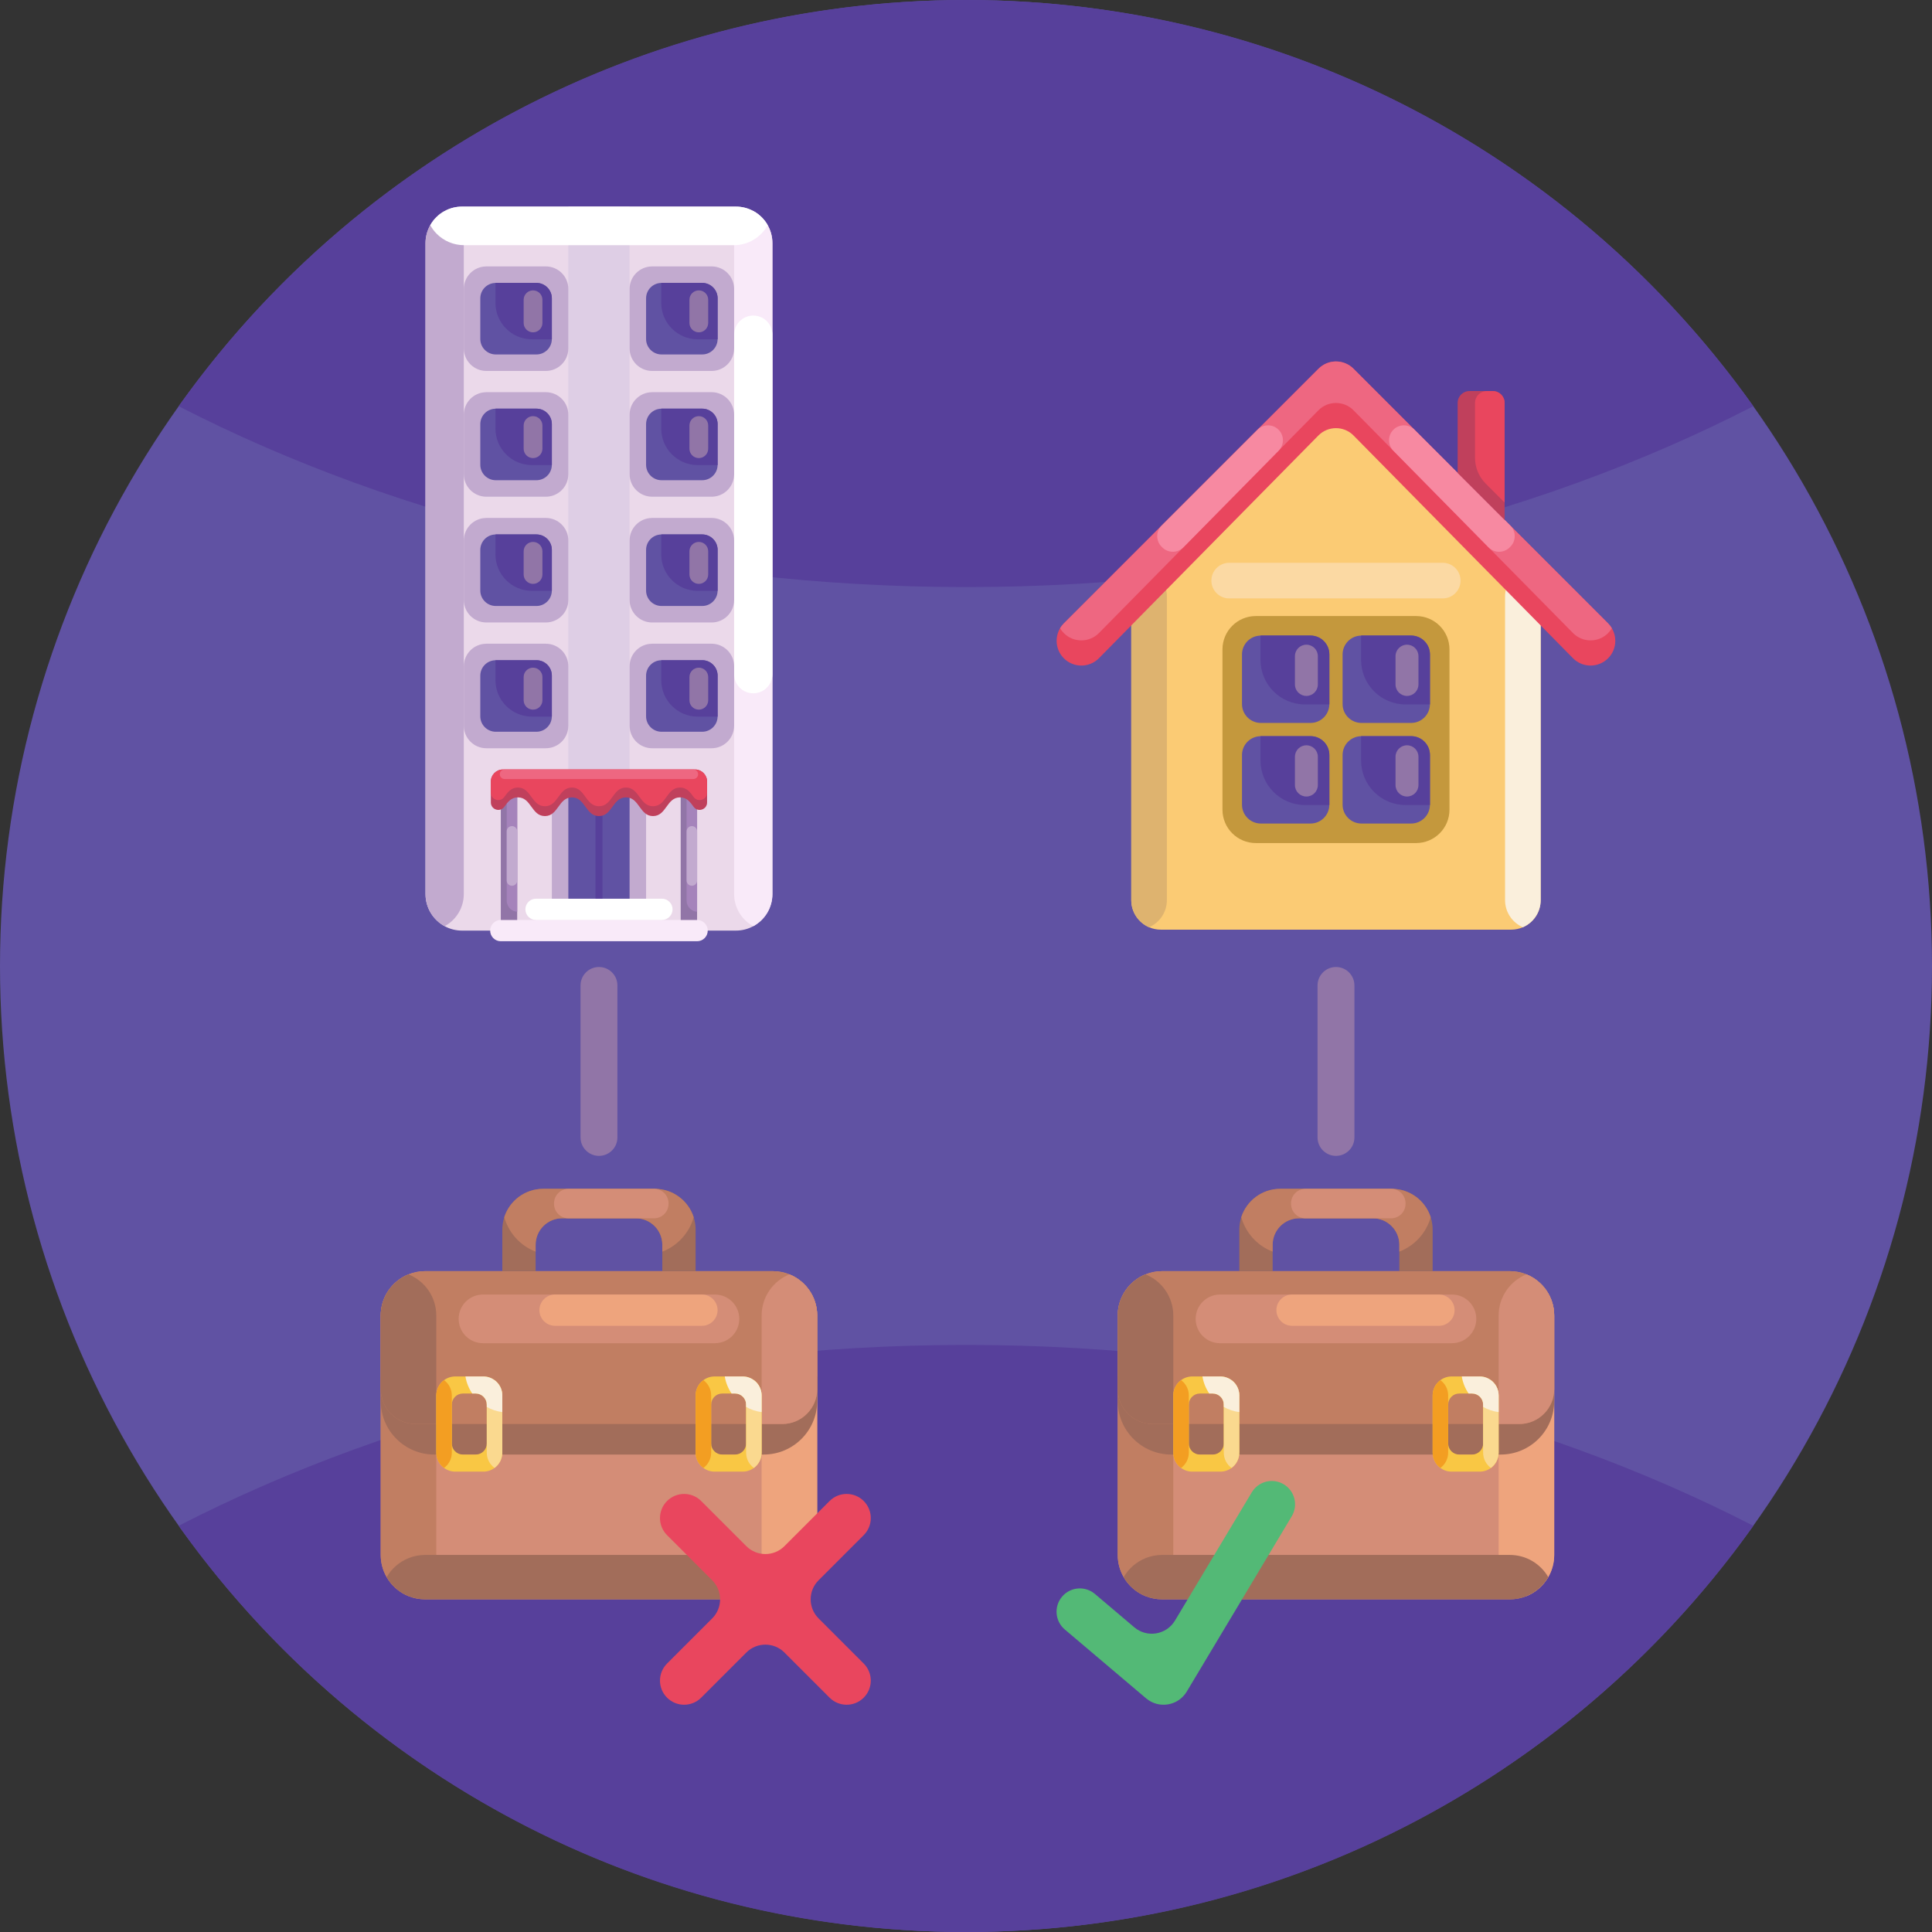 <svg id="Icons" enable-background="new 0 0 512 512" height="512" viewBox="0 0 512 512" width="512" xmlns="http://www.w3.org/2000/svg"><rect x="0" y="0" width="512" height="512" fill="#333333" stroke="none"/><g><g><circle cx="256" cy="256" fill="#6052a3" r="256"/><g fill="#57409b"><path d="m464.65 404.35c-46.41 65.16-122.57 107.65-208.65 107.65s-162.24-42.49-208.65-107.65c58.75-30.17 130.8-47.93 208.65-47.93s149.9 17.76 208.65 47.93z"/><path d="m464.65 107.65c-58.75 30.17-130.8 47.93-208.65 47.93s-149.9-17.76-208.65-47.93c46.41-65.16 122.57-107.65 208.65-107.65s162.24 42.49 208.65 107.65z"/></g></g><g><g><g><g><path d="m411.882 348.635v63.441c0 2.142-.574 4.152-1.576 5.883-1.303 2.26-3.342 4.049-5.787 5.029-1.355.552-2.842.854-4.395.854h-92.147c-1.561 0-3.048-.302-4.403-.854-2.444-.987-4.484-2.768-5.787-5.029-1.001-1.73-1.576-3.74-1.576-5.883v-63.441c0-4.94 3.041-9.173 7.362-10.911 1.355-.552 2.842-.854 4.403-.854h92.147c1.553 0 3.041.302 4.395.854 4.316 1.738 7.364 5.964 7.364 10.911z" fill="#d48d77"/><path d="m310.936 348.635v63.441c0 4.947-3.048 9.173-7.362 10.911-4.322-1.738-7.362-5.971-7.362-10.911v-63.441c0-4.94 3.041-9.173 7.362-10.911 4.314 1.738 7.362 5.964 7.362 10.911z" fill="#c17e62"/><path d="m411.882 348.635v63.441c0 2.142-.574 4.152-1.576 5.883-1.303 2.26-3.342 4.049-5.787 5.029-2.444-.987-4.484-2.768-5.787-5.029-1.001-1.73-1.576-3.74-1.576-5.883v-63.441c0-4.94 3.041-9.173 7.362-10.911 4.316 1.738 7.364 5.964 7.364 10.911z" fill="#eea47d"/><path d="m410.306 417.959c-2.032 3.519-5.831 5.883-10.182 5.883h-92.147c-1.561 0-3.048-.302-4.403-.854-2.444-.987-4.484-2.768-5.787-5.029 1.303-2.26 3.342-4.042 5.787-5.029 1.355-.552 2.842-.854 4.403-.854h92.147c4.351.001 8.15 2.364 10.182 5.883z" fill="#a26d5a"/></g><g><path d="m397.688 385.471h-87.283c-7.839 0-14.193-6.355-14.193-14.193v-6.504h115.67v6.504c0 7.838-6.355 14.193-14.194 14.193z" fill="#a26d5a"/><path d="m411.882 348.635v19.481c0 5.117-4.152 9.269-9.269 9.269h-97.131c-5.117 0-9.269-4.152-9.269-9.269v-19.481c0-4.94 3.041-9.173 7.362-10.911 1.355-.552 2.842-.854 4.403-.854h92.147c1.553 0 3.041.302 4.395.854 4.314 1.738 7.362 5.964 7.362 10.911z" fill="#c17e62"/><path d="m310.936 348.635v28.75h-5.455c-5.117 0-9.269-4.152-9.269-9.269v-19.481c0-4.94 3.041-9.173 7.362-10.911 4.314 1.738 7.362 5.964 7.362 10.911z" fill="#a26d5a"/><path d="m411.882 348.635v19.481c0 5.117-4.152 9.269-9.269 9.269h-5.456v-28.75c0-4.94 3.041-9.173 7.362-10.911 4.315 1.738 7.363 5.964 7.363 10.911z" fill="#d48d77"/><path d="m384.782 343.066h-61.471c-3.562 0-6.449 2.887-6.449 6.449s2.887 6.449 6.449 6.449h61.471c3.562 0 6.449-2.887 6.449-6.449 0-3.561-2.887-6.449-6.449-6.449z" fill="#d48d77"/><path d="m381.337 351.35h-38.932c-2.287 0-4.142-1.854-4.142-4.142 0-2.287 1.854-4.142 4.142-4.142h38.932c2.287 0 4.142 1.854 4.142 4.142 0 2.287-1.854 4.142-4.142 4.142z" fill="#eea47d"/></g><g><g><path d="m326.375 365.753c-.832-.618-1.863-.979-2.982-.979h-7.421c-1.112 0-2.142.361-2.974.979-1.252.906-2.061 2.385-2.061 4.057v15.152c0 1.671.81 3.151 2.061 4.057.832.618 1.863.979 2.974.979h7.421c1.119 0 2.15-.361 2.982-.979 1.244-.913 2.054-2.393 2.054-4.057v-15.152c0-1.665-.809-3.144-2.054-4.057zm-2.059 16.784c0 1.62-1.313 2.934-2.934 2.934h-3.394c-1.62 0-2.934-1.313-2.934-2.934v-10.304c0-1.62 1.314-2.934 2.934-2.934h3.394c1.62 0 2.934 1.313 2.934 2.934z" fill="#f9c744"/><path d="m328.429 369.809v15.152c0 1.664-.81 3.144-2.054 4.057-1.252-.913-2.061-2.393-2.061-4.057v-15.152c0-1.664.81-3.144 2.061-4.057 1.245.914 2.054 2.393 2.054 4.057z" fill="#fad98f"/><path d="m315.052 369.809v15.152c0 1.664-.81 3.144-2.054 4.057-1.252-.906-2.061-2.385-2.061-4.057v-15.152c0-1.671.81-3.151 2.061-4.057 1.244.914 2.054 2.393 2.054 4.057z" fill="#f39e22"/><path d="m326.375 365.753c-.832-.618-1.863-.979-2.982-.979h-4.734c.27 1.658.904 3.19 1.809 4.526h.914c1.62 0 2.934 1.313 2.934 2.934v.614c1.246.702 2.633 1.182 4.114 1.372v-4.41c-.001-1.665-.81-3.144-2.055-4.057z" fill="#faefdc"/></g><g><path d="m395.103 365.753c-.832-.618-1.863-.979-2.982-.979h-7.421c-1.112 0-2.142.361-2.974.979-1.252.906-2.061 2.385-2.061 4.057v15.152c0 1.671.81 3.151 2.061 4.057.832.618 1.863.979 2.974.979h7.421c1.119 0 2.15-.361 2.982-.979 1.244-.913 2.054-2.393 2.054-4.057v-15.152c0-1.665-.81-3.144-2.054-4.057zm-2.06 16.784c0 1.62-1.314 2.934-2.934 2.934h-3.394c-1.62 0-2.934-1.313-2.934-2.934v-10.304c0-1.62 1.313-2.934 2.934-2.934h3.394c1.62 0 2.934 1.313 2.934 2.934z" fill="#f9c744"/><path d="m397.157 369.809v15.152c0 1.664-.81 3.144-2.054 4.057-1.252-.913-2.061-2.393-2.061-4.057v-15.152c0-1.664.81-3.144 2.061-4.057 1.244.914 2.054 2.393 2.054 4.057z" fill="#fad98f"/><path d="m383.779 369.809v15.152c0 1.664-.81 3.144-2.054 4.057-1.252-.906-2.061-2.385-2.061-4.057v-15.152c0-1.671.81-3.151 2.061-4.057 1.245.914 2.054 2.393 2.054 4.057z" fill="#f39e22"/><path d="m395.103 365.753c-.832-.618-1.863-.979-2.982-.979h-4.734c.27 1.658.904 3.19 1.809 4.526h.914c1.62 0 2.934 1.313 2.934 2.934v.614c1.246.702 2.633 1.182 4.114 1.372v-4.41c-.001-1.665-.811-3.144-2.055-4.057z" fill="#faefdc"/></g></g><g><path d="m379.664 325.878v10.992h-8.827v-6.994c0-3.873-3.144-7.016-7.024-7.016h-19.525c-3.88 0-7.024 3.144-7.024 7.016v6.994h-8.827v-10.992c0-1.156.184-2.268.515-3.306 1.399-4.359 5.485-7.517 10.307-7.517h29.582c4.822 0 8.908 3.158 10.307 7.517.332 1.039.516 2.15.516 3.306z" fill="#a26d5a"/><path d="m379.149 322.572c-1.178 4.197-4.285 7.576-8.312 9.129v-1.826c0-3.873-3.144-7.016-7.024-7.016h-19.525c-3.88 0-7.024 3.144-7.024 7.016v1.826c-1.811-.699-3.438-1.767-4.786-3.114-1.649-1.649-2.879-3.711-3.527-6.015 1.399-4.359 5.485-7.517 10.307-7.517h29.582c4.824 0 8.91 3.159 10.309 7.517z" fill="#c17e62"/><path d="m368.661 322.86h-22.698c-2.109 0-3.819-1.71-3.819-3.819v-.166c0-2.109 1.71-3.819 3.819-3.819h22.698c2.109 0 3.819 1.71 3.819 3.819v.166c0 2.109-1.71 3.819-3.819 3.819z" fill="#d48d77"/></g></g><g><path d="m314.5 448.291c-2.271 3.792-7.401 4.642-10.774 1.786l-21.546-18.247c-2.601-2.203-2.925-6.099-.722-8.7 2.203-2.603 6.097-2.927 8.7-.722l10.448 8.848c3.373 2.857 8.503 2.006 10.774-1.786l20.358-33.992c1.751-2.924 5.537-3.878 8.468-2.123 2.924 1.751 3.874 5.543 2.123 8.468z" fill="#53b976"/></g></g><path d="m354.05 256.266c-2.699 0-4.886 2.188-4.886 4.886v40.28c0 2.699 2.188 4.886 4.886 4.886 2.699 0 4.886-2.188 4.886-4.886v-40.28c.001-2.699-2.187-4.886-4.886-4.886z" fill="#9175a7"/><g><g><path d="m204.7 64.449v172.475c0 3.686-2.051 6.883-5.068 8.525h-.006c-1.375.75-2.949 1.171-4.622 1.171h-72.545c-1.673 0-3.247-.421-4.622-1.171-3.024-1.642-5.074-4.839-5.074-8.525v-172.475c0-1.735.459-3.364 1.264-4.771.886-1.586 2.212-2.887 3.81-3.755 1.375-.75 2.949-1.171 4.622-1.171h72.545c1.673 0 3.247.421 4.622 1.171h.006c1.592.867 2.918 2.168 3.81 3.748.8 1.408 1.258 3.037 1.258 4.778z" fill="#ebd9ea"/><path d="m204.7 64.449v172.475c0 3.686-2.051 6.883-5.068 8.525h-.006c-3.024-1.642-5.074-4.839-5.074-8.525v-172.475c0-3.68 2.051-6.883 5.074-8.525h.006c3.017 1.642 5.068 4.845 5.068 8.525z" fill="#f9eaf9"/><path d="m122.911 64.449v172.475c0 3.686-2.051 6.883-5.074 8.525-3.024-1.642-5.074-4.839-5.074-8.525v-172.475c0-3.68 2.051-6.883 5.074-8.525 3.023 1.642 5.074 4.845 5.074 8.525z" fill="#c2aacf"/><path d="m150.618 54.752h16.228v149.168h-16.228z" fill="#decee5"/><g fill="#fff"><path d="m203.442 59.672c-1.741 3.16-5.105 5.303-8.965 5.303h-71.492c-2.819 0-5.378-1.146-7.23-2.992-.681-.682-1.264-1.456-1.729-2.305.886-1.586 2.212-2.887 3.81-3.755 1.375-.75 2.949-1.171 4.622-1.171h72.545c1.673 0 3.247.421 4.622 1.171h.006c1.593.868 2.919 2.169 3.811 3.749z"/><path d="m199.626 183.733c-2.802 0-5.074-2.272-5.074-5.074v-89.957c0-2.802 2.272-5.074 5.074-5.074s5.074 2.272 5.074 5.074v89.957c0 2.802-2.272 5.074-5.074 5.074z"/></g></g><g><g><g><path d="m150.618 76.589v15.736c0 .034 0 .076-.008.109-.05 3.255-2.701 5.872-5.972 5.872h-15.736c-3.305 0-5.989-2.676-5.989-5.981v-15.736c0-3.271 2.625-5.93 5.88-5.981.034-.008.075-.008.109-.008h15.736c3.305 0 5.98 2.684 5.98 5.989z" fill="#c2aacf"/><path d="m146.246 79.071v10.769c0 .023 0 .052-.006.075-.034 2.227-1.848 4.018-4.087 4.018h-10.769c-2.262 0-4.099-1.831-4.099-4.093v-10.769c0-2.239 1.797-4.058 4.024-4.093.023-.006.052-.006.075-.006h10.769c2.262.001 4.093 1.838 4.093 4.099z" fill="#6052a3"/><path d="m146.246 79.071v10.769c0 .023 0 .052-.006.075-.023.006-.052.006-.075.006h-5.201c-5.339 0-9.661-4.328-9.661-9.661v-5.206c0-.023 0-.052.006-.075.023-.006.052-.006.075-.006h10.769c2.262 0 4.093 1.837 4.093 4.098z" fill="#57409b"/><path d="m141.261 88.071c-1.373 0-2.487-1.113-2.487-2.487v-6.144c0-1.373 1.113-2.487 2.487-2.487 1.373 0 2.487 1.113 2.487 2.487v6.144c0 1.374-1.113 2.487-2.487 2.487z" fill="#9175a7"/></g><g><path d="m194.551 76.589v15.736c0 .034 0 .076-.008.109-.05 3.255-2.701 5.872-5.972 5.872h-15.736c-3.305 0-5.989-2.676-5.989-5.981v-15.736c0-3.271 2.625-5.93 5.88-5.981.034-.008.075-.008.109-.008h15.736c3.304 0 5.98 2.684 5.98 5.989z" fill="#c2aacf"/><path d="m190.179 79.071v10.769c0 .023 0 .052-.006.075-.034 2.227-1.848 4.018-4.087 4.018h-10.769c-2.262 0-4.099-1.831-4.099-4.093v-10.769c0-2.239 1.797-4.058 4.024-4.093.023-.006.052-.006.075-.006h10.769c2.262.001 4.093 1.838 4.093 4.099z" fill="#6052a3"/><path d="m190.179 79.071v10.769c0 .023 0 .052-.006.075-.023.006-.052.006-.075.006h-5.201c-5.339 0-9.661-4.328-9.661-9.661v-5.206c0-.023 0-.052.006-.075.023-.006.052-.006.075-.006h10.769c2.262 0 4.093 1.837 4.093 4.098z" fill="#57409b"/><path d="m185.194 88.071c-1.373 0-2.487-1.113-2.487-2.487v-6.144c0-1.373 1.113-2.487 2.487-2.487 1.373 0 2.487 1.113 2.487 2.487v6.144c0 1.374-1.113 2.487-2.487 2.487z" fill="#9175a7"/></g></g><g><g><path d="m150.618 109.919v15.736c0 .034 0 .076-.008.109-.05 3.255-2.701 5.872-5.972 5.872h-15.736c-3.305 0-5.989-2.676-5.989-5.981v-15.736c0-3.271 2.625-5.93 5.88-5.981.034-.008.075-.008.109-.008h15.736c3.305 0 5.98 2.684 5.98 5.989z" fill="#c2aacf"/><path d="m146.246 112.401v10.769c0 .023 0 .052-.006.075-.034 2.227-1.848 4.018-4.087 4.018h-10.769c-2.262 0-4.099-1.831-4.099-4.093v-10.769c0-2.239 1.797-4.058 4.024-4.093.023-.006.052-.006.075-.006h10.769c2.262.001 4.093 1.838 4.093 4.099z" fill="#6052a3"/><path d="m146.246 112.401v10.769c0 .023 0 .052-.006.075-.023.006-.052.006-.075.006h-5.201c-5.339 0-9.661-4.328-9.661-9.661v-5.206c0-.023 0-.052.006-.075.023-.006.052-.006.075-.006h10.769c2.262 0 4.093 1.837 4.093 4.098z" fill="#57409b"/><path d="m141.261 121.401c-1.373 0-2.487-1.113-2.487-2.487v-6.144c0-1.373 1.113-2.487 2.487-2.487 1.373 0 2.487 1.113 2.487 2.487v6.144c0 1.374-1.113 2.487-2.487 2.487z" fill="#9175a7"/></g><g><path d="m194.551 109.919v15.736c0 .034 0 .076-.008.109-.05 3.255-2.701 5.872-5.972 5.872h-15.736c-3.305 0-5.989-2.676-5.989-5.981v-15.736c0-3.271 2.625-5.93 5.88-5.981.034-.008.075-.008.109-.008h15.736c3.304 0 5.98 2.684 5.98 5.989z" fill="#c2aacf"/><path d="m190.179 112.401v10.769c0 .023 0 .052-.006.075-.034 2.227-1.848 4.018-4.087 4.018h-10.769c-2.262 0-4.099-1.831-4.099-4.093v-10.769c0-2.239 1.797-4.058 4.024-4.093.023-.006.052-.006.075-.006h10.769c2.262.001 4.093 1.838 4.093 4.099z" fill="#6052a3"/><path d="m190.179 112.401v10.769c0 .023 0 .052-.006.075-.023.006-.052.006-.075.006h-5.201c-5.339 0-9.661-4.328-9.661-9.661v-5.206c0-.023 0-.052.006-.075.023-.006.052-.006.075-.006h10.769c2.262 0 4.093 1.837 4.093 4.098z" fill="#57409b"/><path d="m185.194 121.401c-1.373 0-2.487-1.113-2.487-2.487v-6.144c0-1.373 1.113-2.487 2.487-2.487 1.373 0 2.487 1.113 2.487 2.487v6.144c0 1.374-1.113 2.487-2.487 2.487z" fill="#9175a7"/></g></g><g><g><path d="m150.618 143.249v15.736c0 .034 0 .076-.008.109-.05 3.255-2.701 5.872-5.972 5.872h-15.736c-3.305 0-5.989-2.676-5.989-5.981v-15.736c0-3.271 2.625-5.93 5.88-5.981.034-.008.075-.008.109-.008h15.736c3.305 0 5.98 2.684 5.98 5.989z" fill="#c2aacf"/><path d="m146.246 145.731v10.769c0 .023 0 .052-.006.075-.034 2.227-1.848 4.018-4.087 4.018h-10.769c-2.262 0-4.099-1.831-4.099-4.093v-10.769c0-2.239 1.797-4.058 4.024-4.093.023-.006.052-.006.075-.006h10.769c2.262 0 4.093 1.837 4.093 4.099z" fill="#6052a3"/><path d="m146.246 145.731v10.769c0 .023 0 .052-.006.075-.023.006-.052.006-.075.006h-5.201c-5.339 0-9.661-4.328-9.661-9.661v-5.206c0-.023 0-.052.006-.075.023-.006.052-.006.075-.006h10.769c2.262-.001 4.093 1.836 4.093 4.098z" fill="#57409b"/><path d="m141.261 154.731c-1.373 0-2.487-1.113-2.487-2.487v-6.144c0-1.373 1.113-2.487 2.487-2.487 1.373 0 2.487 1.113 2.487 2.487v6.144c0 1.374-1.113 2.487-2.487 2.487z" fill="#9175a7"/></g><g><path d="m194.551 143.249v15.736c0 .034 0 .076-.008.109-.05 3.255-2.701 5.872-5.972 5.872h-15.736c-3.305 0-5.989-2.676-5.989-5.981v-15.736c0-3.271 2.625-5.93 5.88-5.981.034-.008.075-.008.109-.008h15.736c3.304 0 5.98 2.684 5.98 5.989z" fill="#c2aacf"/><path d="m190.179 145.731v10.769c0 .023 0 .052-.006.075-.034 2.227-1.848 4.018-4.087 4.018h-10.769c-2.262 0-4.099-1.831-4.099-4.093v-10.769c0-2.239 1.797-4.058 4.024-4.093.023-.006.052-.006.075-.006h10.769c2.262 0 4.093 1.837 4.093 4.099z" fill="#6052a3"/><path d="m190.179 145.731v10.769c0 .023 0 .052-.006.075-.023.006-.052.006-.075.006h-5.201c-5.339 0-9.661-4.328-9.661-9.661v-5.206c0-.023 0-.052.006-.075.023-.006.052-.006.075-.006h10.769c2.262-.001 4.093 1.836 4.093 4.098z" fill="#57409b"/><path d="m185.194 154.731c-1.373 0-2.487-1.113-2.487-2.487v-6.144c0-1.373 1.113-2.487 2.487-2.487 1.373 0 2.487 1.113 2.487 2.487v6.144c0 1.374-1.113 2.487-2.487 2.487z" fill="#9175a7"/></g></g><g><g><path d="m150.618 176.579v15.736c0 .034 0 .076-.008.109-.05 3.255-2.701 5.872-5.972 5.872h-15.736c-3.305 0-5.989-2.676-5.989-5.981v-15.736c0-3.271 2.625-5.93 5.88-5.981.034-.008.075-.008.109-.008h15.736c3.305 0 5.98 2.684 5.98 5.989z" fill="#c2aacf"/><path d="m146.246 179.061v10.769c0 .023 0 .052-.006.075-.034 2.227-1.848 4.018-4.087 4.018h-10.769c-2.262 0-4.099-1.831-4.099-4.093v-10.769c0-2.239 1.797-4.058 4.024-4.093.023-.006.052-.006.075-.006h10.769c2.262 0 4.093 1.837 4.093 4.099z" fill="#6052a3"/><path d="m146.246 179.061v10.769c0 .023 0 .052-.006.075-.023.006-.052.006-.075.006h-5.201c-5.339 0-9.661-4.328-9.661-9.661v-5.206c0-.023 0-.052.006-.075.023-.006.052-.006.075-.006h10.769c2.262-.001 4.093 1.836 4.093 4.098z" fill="#57409b"/><path d="m141.261 188.061c-1.373 0-2.487-1.113-2.487-2.487v-6.144c0-1.373 1.113-2.487 2.487-2.487 1.373 0 2.487 1.113 2.487 2.487v6.144c0 1.374-1.113 2.487-2.487 2.487z" fill="#9175a7"/></g><g><path d="m194.551 176.579v15.736c0 .034 0 .076-.008.109-.05 3.255-2.701 5.872-5.972 5.872h-15.736c-3.305 0-5.989-2.676-5.989-5.981v-15.736c0-3.271 2.625-5.93 5.88-5.981.034-.008.075-.008.109-.008h15.736c3.304 0 5.98 2.684 5.98 5.989z" fill="#c2aacf"/><path d="m190.179 179.061v10.769c0 .023 0 .052-.006.075-.034 2.227-1.848 4.018-4.087 4.018h-10.769c-2.262 0-4.099-1.831-4.099-4.093v-10.769c0-2.239 1.797-4.058 4.024-4.093.023-.006.052-.006.075-.006h10.769c2.262 0 4.093 1.837 4.093 4.099z" fill="#6052a3"/><path d="m190.179 179.061v10.769c0 .023 0 .052-.006.075-.023.006-.052.006-.075.006h-5.201c-5.339 0-9.661-4.328-9.661-9.661v-5.206c0-.023 0-.052.006-.075.023-.006.052-.006.075-.006h10.769c2.262-.001 4.093 1.836 4.093 4.098z" fill="#57409b"/><path d="m185.194 188.061c-1.373 0-2.487-1.113-2.487-2.487v-6.144c0-1.373 1.113-2.487 2.487-2.487 1.373 0 2.487 1.113 2.487 2.487v6.144c0 1.374-1.113 2.487-2.487 2.487z" fill="#9175a7"/></g></g></g><g><g><path d="m184.74 243.801h-52.02c-1.557 0-2.819 1.262-2.819 2.819s1.262 2.819 2.819 2.819h52.02c1.557 0 2.819-1.262 2.819-2.819 0-1.556-1.262-2.819-2.819-2.819z" fill="#f9eaf9"/><path d="m175.412 238.163h-33.36c-1.557 0-2.819 1.262-2.819 2.819s1.262 2.819 2.819 2.819h33.36c1.557 0 2.819-1.262 2.819-2.819s-1.262-2.819-2.819-2.819z" fill="#fff"/></g><g><path d="m146.246 208.213h24.973v29.95h-24.973z" fill="#c2aacf"/><path d="m150.618 208.213h16.228v29.95h-16.228z" fill="#6052a3"/><path d="m157.803 208.213h1.857v29.95h-1.857z" fill="#57409b"/></g><g><g><g><path d="m180.394 208.214h4.343v35.588h-4.343z" fill="#9175a7"/><path d="m184.738 208.214v33.407c-1.555-.087-2.782-1.369-2.782-2.949v-30.458z" fill="#a583bb"/><path d="m183.347 234.736c-.768 0-1.391-.623-1.391-1.391v-13.03c0-.768.623-1.391 1.391-1.391s1.391.623 1.391 1.391v13.03c0 .769-.623 1.391-1.391 1.391z" fill="#c2aacf"/></g><g><path d="m132.72 208.214h4.343v35.588h-4.343z" fill="#9175a7"/><path d="m137.064 208.214v33.407c-1.555-.087-2.782-1.369-2.782-2.949v-30.458z" fill="#a583bb"/><path d="m135.673 234.736c-.768 0-1.391-.623-1.391-1.391v-13.03c0-.768.623-1.391 1.391-1.391s1.391.623 1.391 1.391v13.03c0 .769-.623 1.391-1.391 1.391z" fill="#c2aacf"/></g></g><g><path d="m187.383 207.117v5.545c0 1.908-2.447 2.701-3.563 1.159-.905-1.252-1.797-2.509-3.606-2.509-3.581 0-3.581 4.957-7.162 4.957s-3.581-4.957-7.162-4.957-3.581 4.957-7.162 4.957-3.581-4.957-7.162-4.957-3.581 4.957-7.162 4.957-3.581-4.957-7.162-4.957c-1.803 0-2.701 1.258-3.6 2.503-1.121 1.549-3.563.75-3.563-1.159v-5.539c0-1.766 1.431-3.197 3.197-3.197h50.91c1.766 0 3.197 1.431 3.197 3.197z" fill="#c0405c"/><path d="m187.383 207.117v2.937c0 1.908-2.447 2.708-3.563 1.159-.905-1.245-1.797-2.509-3.606-2.509-3.581 0-3.581 4.957-7.162 4.957s-3.581-4.957-7.162-4.957-3.581 4.957-7.162 4.957-3.581-4.957-7.162-4.957-3.581 4.957-7.162 4.957-3.581-4.957-7.162-4.957c-1.803 0-2.701 1.258-3.6 2.503-1.121 1.549-3.563.75-3.563-1.159v-2.931c0-1.766 1.431-3.197 3.197-3.197h50.91c1.766 0 3.197 1.431 3.197 3.197z" fill="#e9465e"/><path d="m183.747 203.92h-50.03c-.698 0-1.264.566-1.264 1.264s.566 1.264 1.264 1.264h50.03c.698 0 1.264-.566 1.264-1.264s-.566-1.264-1.264-1.264z" fill="#ee6781"/></g></g></g></g></g><g><g><g><g><path d="m216.566 348.635v63.441c0 2.142-.574 4.152-1.576 5.883-1.303 2.26-3.342 4.049-5.787 5.029-1.355.552-2.842.854-4.395.854h-92.147c-1.561 0-3.048-.302-4.403-.854-2.444-.987-4.484-2.768-5.787-5.029-1.001-1.73-1.576-3.74-1.576-5.883v-63.441c0-4.94 3.041-9.173 7.362-10.911 1.355-.552 2.842-.854 4.403-.854h92.147c1.553 0 3.041.302 4.395.854 4.316 1.738 7.364 5.964 7.364 10.911z" fill="#d48d77"/><path d="m115.621 348.635v63.441c0 4.947-3.048 9.173-7.362 10.911-4.322-1.738-7.362-5.971-7.362-10.911v-63.441c0-4.94 3.041-9.173 7.362-10.911 4.314 1.738 7.362 5.964 7.362 10.911z" fill="#c17e62"/><path d="m216.566 348.635v63.441c0 2.142-.574 4.152-1.576 5.883-1.303 2.26-3.342 4.049-5.787 5.029-2.444-.987-4.484-2.768-5.787-5.029-1.001-1.73-1.576-3.74-1.576-5.883v-63.441c0-4.94 3.041-9.173 7.362-10.911 4.316 1.738 7.364 5.964 7.364 10.911z" fill="#eea47d"/><path d="m214.991 417.959c-2.032 3.519-5.831 5.883-10.182 5.883h-92.147c-1.561 0-3.048-.302-4.403-.854-2.444-.987-4.484-2.768-5.787-5.029 1.303-2.26 3.342-4.042 5.787-5.029 1.355-.552 2.842-.854 4.403-.854h92.147c4.351.001 8.15 2.364 10.182 5.883z" fill="#a26d5a"/></g><g><path d="m202.373 385.471h-87.283c-7.839 0-14.193-6.355-14.193-14.193v-6.504h115.67v6.504c-.001 7.838-6.355 14.193-14.194 14.193z" fill="#a26d5a"/><path d="m216.566 348.635v19.481c0 5.117-4.152 9.269-9.269 9.269h-97.131c-5.117 0-9.269-4.152-9.269-9.269v-19.481c0-4.94 3.041-9.173 7.362-10.911 1.355-.552 2.842-.854 4.403-.854h92.147c1.553 0 3.041.302 4.395.854 4.314 1.738 7.362 5.964 7.362 10.911z" fill="#c17e62"/><path d="m115.621 348.635v28.75h-5.455c-5.117 0-9.269-4.152-9.269-9.269v-19.481c0-4.94 3.041-9.173 7.362-10.911 4.314 1.738 7.362 5.964 7.362 10.911z" fill="#a26d5a"/><path d="m216.566 348.635v19.481c0 5.117-4.152 9.269-9.269 9.269h-5.456v-28.75c0-4.94 3.041-9.173 7.362-10.911 4.315 1.738 7.363 5.964 7.363 10.911z" fill="#d48d77"/><path d="m189.467 343.066h-61.471c-3.562 0-6.449 2.887-6.449 6.449s2.887 6.449 6.449 6.449h61.471c3.562 0 6.449-2.887 6.449-6.449 0-3.561-2.888-6.449-6.449-6.449z" fill="#d48d77"/><path d="m186.022 351.35h-38.932c-2.287 0-4.142-1.854-4.142-4.142 0-2.287 1.854-4.142 4.142-4.142h38.932c2.287 0 4.142 1.854 4.142 4.142 0 2.287-1.855 4.142-4.142 4.142z" fill="#eea47d"/></g><g><g><path d="m131.06 365.753c-.832-.618-1.863-.979-2.982-.979h-7.421c-1.112 0-2.142.361-2.974.979-1.252.906-2.061 2.385-2.061 4.057v15.152c0 1.671.81 3.151 2.061 4.057.832.618 1.863.979 2.974.979h7.421c1.119 0 2.15-.361 2.982-.979 1.244-.913 2.054-2.393 2.054-4.057v-15.152c0-1.665-.81-3.144-2.054-4.057zm-2.06 16.784c0 1.62-1.313 2.934-2.934 2.934h-3.394c-1.62 0-2.934-1.313-2.934-2.934v-10.304c0-1.62 1.313-2.934 2.934-2.934h3.394c1.62 0 2.934 1.313 2.934 2.934z" fill="#f9c744"/><path d="m133.114 369.809v15.152c0 1.664-.81 3.144-2.054 4.057-1.252-.913-2.061-2.393-2.061-4.057v-15.152c0-1.664.81-3.144 2.061-4.057 1.244.914 2.054 2.393 2.054 4.057z" fill="#fad98f"/><path d="m119.737 369.809v15.152c0 1.664-.81 3.144-2.054 4.057-1.252-.906-2.061-2.385-2.061-4.057v-15.152c0-1.671.81-3.151 2.061-4.057 1.244.914 2.054 2.393 2.054 4.057z" fill="#f39e22"/><path d="m131.06 365.753c-.832-.618-1.863-.979-2.982-.979h-4.734c.27 1.658.904 3.19 1.809 4.526h.914c1.62 0 2.934 1.313 2.934 2.934v.614c1.246.702 2.633 1.182 4.114 1.372v-4.41c-.001-1.665-.811-3.144-2.055-4.057z" fill="#faefdc"/></g><g><path d="m199.787 365.753c-.832-.618-1.863-.979-2.982-.979h-7.421c-1.112 0-2.142.361-2.974.979-1.252.906-2.061 2.385-2.061 4.057v15.152c0 1.671.81 3.151 2.061 4.057.832.618 1.863.979 2.974.979h7.421c1.119 0 2.15-.361 2.982-.979 1.244-.913 2.054-2.393 2.054-4.057v-15.152c.001-1.665-.809-3.144-2.054-4.057zm-2.059 16.784c0 1.62-1.313 2.934-2.934 2.934h-3.394c-1.62 0-2.934-1.313-2.934-2.934v-10.304c0-1.62 1.313-2.934 2.934-2.934h3.394c1.62 0 2.934 1.313 2.934 2.934z" fill="#f9c744"/><path d="m201.842 369.809v15.152c0 1.664-.81 3.144-2.054 4.057-1.252-.913-2.061-2.393-2.061-4.057v-15.152c0-1.664.81-3.144 2.061-4.057 1.244.914 2.054 2.393 2.054 4.057z" fill="#fad98f"/><path d="m188.464 369.809v15.152c0 1.664-.81 3.144-2.054 4.057-1.252-.906-2.061-2.385-2.061-4.057v-15.152c0-1.671.81-3.151 2.061-4.057 1.244.914 2.054 2.393 2.054 4.057z" fill="#f39e22"/><path d="m199.787 365.753c-.832-.618-1.863-.979-2.982-.979h-4.734c.27 1.658.904 3.19 1.809 4.526h.914c1.62 0 2.934 1.313 2.934 2.934v.614c1.246.702 2.633 1.182 4.114 1.372v-4.41c0-1.665-.81-3.144-2.055-4.057z" fill="#faefdc"/></g></g><g><path d="m184.349 325.878v10.992h-8.827v-6.994c0-3.873-3.144-7.016-7.024-7.016h-19.525c-3.88 0-7.024 3.144-7.024 7.016v6.994h-8.827v-10.992c0-1.156.184-2.268.515-3.306 1.399-4.359 5.485-7.517 10.307-7.517h29.582c4.822 0 8.908 3.158 10.307 7.517.331 1.039.516 2.15.516 3.306z" fill="#a26d5a"/><path d="m183.833 322.572c-1.178 4.197-4.285 7.576-8.312 9.129v-1.826c0-3.873-3.144-7.016-7.024-7.016h-19.525c-3.88 0-7.024 3.144-7.024 7.016v1.826c-1.811-.699-3.438-1.767-4.786-3.114-1.649-1.649-2.879-3.711-3.527-6.015 1.399-4.359 5.485-7.517 10.307-7.517h29.582c4.824 0 8.91 3.159 10.309 7.517z" fill="#c17e62"/><path d="m173.345 322.86h-22.698c-2.109 0-3.819-1.71-3.819-3.819v-.166c0-2.109 1.71-3.819 3.819-3.819h22.698c2.109 0 3.819 1.71 3.819 3.819v.166c0 2.109-1.71 3.819-3.819 3.819z" fill="#d48d77"/></g></g><path d="m216.928 428.892c-2.789-2.789-2.789-7.312 0-10.101l11.965-11.965c2.498-2.496 2.498-6.547 0-9.043-2.495-2.498-6.548-2.498-9.043 0l-11.965 11.965c-2.789 2.789-7.312 2.789-10.101 0l-11.965-11.965c-2.495-2.498-6.548-2.498-9.043 0-2.498 2.497-2.498 6.547 0 9.043l11.965 11.965c2.789 2.789 2.789 7.312 0 10.101l-11.965 11.965c-2.498 2.497-2.498 6.547 0 9.043 1.248 1.249 2.885 1.874 4.522 1.874 1.636 0 3.274-.625 4.522-1.874l11.965-11.965c2.789-2.789 7.312-2.789 10.101 0l11.964 11.965c1.247 1.249 2.885 1.874 4.522 1.874 1.636 0 3.274-.625 4.522-1.874 2.498-2.496 2.498-6.547 0-9.043z" fill="#e9465e"/></g><path d="m158.735 256.266c-2.699 0-4.886 2.188-4.886 4.886v40.28c0 2.699 2.188 4.886 4.886 4.886 2.699 0 4.886-2.188 4.886-4.886v-40.28c0-2.699-2.187-4.886-4.886-4.886z" fill="#9175a7"/><g><g><g><path d="m408.294 158.048v80.496c0 3.22-1.942 5.981-4.717 7.185h-.004c-.952.411-2.001.641-3.105.641h-92.844c-1.104 0-2.153-.23-3.105-.641-2.776-1.201-4.721-3.965-4.721-7.185v-80.496l54.249-54.414z" fill="#fbcb74"/><path d="m408.294 158.048v80.496c0 3.22-1.942 5.981-4.717 7.185h-.004c-2.772-1.204-4.717-3.965-4.717-7.185v-80.496c0-3.217 1.946-5.977 4.717-7.185h.004c2.775 1.204 4.717 3.968 4.717 7.185z" fill="#faefdc"/><path d="m309.236 158.048v80.496c0 3.22-1.942 5.985-4.717 7.185-2.776-1.201-4.721-3.965-4.721-7.185v-80.496c0-3.217 1.946-5.981 4.721-7.185 2.775 1.204 4.717 3.968 4.717 7.185z" fill="#deb36f"/><path d="m387.061 153.866c0 2.606-2.113 4.719-4.719 4.719h-56.593c-2.606 0-4.719-2.113-4.719-4.719s2.113-4.719 4.719-4.719h56.593c2.606 0 4.719 2.113 4.719 4.719z" fill="#fbd9a3"/></g><g><path d="m375.286 223.419h-42.479c-4.883 0-8.841-3.958-8.841-8.841v-42.479c0-4.883 3.958-8.841 8.841-8.841h42.479c4.883 0 8.841 3.958 8.841 8.841v42.479c.001 4.883-3.958 8.841-8.841 8.841z" fill="#c4983d"/><g><g><path d="m352.294 173.436v13.151c0 .028 0 .063-.007.091-.042 2.72-2.257 4.907-4.991 4.907h-13.151c-2.762 0-5.005-2.236-5.005-4.998v-13.151c0-2.734 2.194-4.956 4.914-4.998.028-.007.063-.007.091-.007h13.151c2.762 0 4.998 2.243 4.998 5.005z" fill="#6052a3"/><path d="m352.294 173.436v13.151c0 .028 0 .063-.007.091-.028.007-.063.007-.091.007h-6.351c-6.519 0-11.798-5.286-11.798-11.798v-6.358c0-.028 0-.063.007-.091.028-.007.063-.007.091-.007h13.151c2.762 0 4.998 2.243 4.998 5.005z" fill="#57409b"/><path d="m346.207 184.427c-1.677 0-3.037-1.36-3.037-3.037v-7.503c0-1.677 1.36-3.037 3.037-3.037s3.037 1.36 3.037 3.037v7.503c0 1.677-1.36 3.037-3.037 3.037z" fill="#9175a7"/></g><g><path d="m378.954 173.436v13.151c0 .028 0 .063-.007.091-.042 2.72-2.257 4.907-4.991 4.907h-13.151c-2.762 0-5.005-2.236-5.005-4.998v-13.151c0-2.734 2.194-4.956 4.914-4.998.028-.007.063-.007.091-.007h13.151c2.762 0 4.998 2.243 4.998 5.005z" fill="#6052a3"/><path d="m378.954 173.436v13.151c0 .028 0 .063-.007.091-.028.007-.063.007-.091.007h-6.351c-6.519 0-11.798-5.286-11.798-11.798v-6.358c0-.028 0-.063.007-.091.028-.007.063-.007.091-.007h13.151c2.762 0 4.998 2.243 4.998 5.005z" fill="#57409b"/><path d="m372.867 184.427c-1.677 0-3.037-1.36-3.037-3.037v-7.503c0-1.677 1.36-3.037 3.037-3.037s3.037 1.36 3.037 3.037v7.503c0 1.677-1.36 3.037-3.037 3.037z" fill="#9175a7"/></g><g><path d="m352.294 200.096v13.151c0 .028 0 .063-.007.091-.042 2.72-2.257 4.907-4.991 4.907h-13.151c-2.762 0-5.005-2.236-5.005-4.998v-13.151c0-2.734 2.194-4.956 4.914-4.998.028-.007.063-.007.091-.007h13.151c2.762 0 4.998 2.243 4.998 5.005z" fill="#6052a3"/><path d="m352.294 200.096v13.151c0 .028 0 .063-.007.091-.028.007-.063.007-.091.007h-6.351c-6.519 0-11.798-5.286-11.798-11.798v-6.358c0-.028 0-.063.007-.091.028-.007.063-.007.091-.007h13.151c2.762 0 4.998 2.243 4.998 5.005z" fill="#57409b"/><path d="m346.207 211.087c-1.677 0-3.037-1.36-3.037-3.037v-7.503c0-1.677 1.36-3.037 3.037-3.037s3.037 1.36 3.037 3.037v7.503c0 1.677-1.36 3.037-3.037 3.037z" fill="#9175a7"/></g><g><path d="m378.954 200.096v13.151c0 .028 0 .063-.007.091-.042 2.72-2.257 4.907-4.991 4.907h-13.151c-2.762 0-5.005-2.236-5.005-4.998v-13.151c0-2.734 2.194-4.956 4.914-4.998.028-.007.063-.007.091-.007h13.151c2.762 0 4.998 2.243 4.998 5.005z" fill="#6052a3"/><path d="m378.954 200.096v13.151c0 .028 0 .063-.007.091-.028.007-.063.007-.091.007h-6.351c-6.519 0-11.798-5.286-11.798-11.798v-6.358c0-.028 0-.063.007-.091.028-.007.063-.007.091-.007h13.151c2.762 0 4.998 2.243 4.998 5.005z" fill="#57409b"/><path d="m372.867 211.087c-1.677 0-3.037-1.36-3.037-3.037v-7.503c0-1.677 1.36-3.037 3.037-3.037s3.037 1.36 3.037 3.037v7.503c0 1.677-1.36 3.037-3.037 3.037z" fill="#9175a7"/></g></g></g><g><path d="m428.072 169.829c0 1.679-.641 3.354-1.92 4.632-2.572 2.572-6.748 2.557-9.301-.033l-58.14-59.01c-2.564-2.605-6.767-2.605-9.331 0l-58.14 59.01c-1.282 1.301-2.976 1.953-4.666 1.953-1.679 0-3.357-.641-4.636-1.92-2.16-2.16-2.494-5.455-1.008-7.967.274-.463.611-.9 1.008-1.297l67.486-67.482c2.557-2.561 6.707-2.557 9.264 0l67.463 67.482c.397.397.734.834 1.008 1.297.609 1.026.913 2.178.913 3.335z" fill="#e9465e"/><path d="m427.16 166.493c-.274.463-.611.9-1.008 1.297v.004c-2.572 2.572-6.748 2.553-9.301-.037l-58.14-59.01c-2.564-2.605-6.767-2.605-9.331 0l-58.14 59.01c-1.282 1.301-2.976 1.953-4.669 1.953-1.679 0-3.354-.637-4.632-1.916-.4-.4-.734-.838-1.008-1.301.274-.463.611-.9 1.008-1.297l67.486-67.482c2.557-2.561 6.707-2.557 9.264 0l67.463 67.482c.397.397.734.834 1.008 1.297z" fill="#ee6781"/><g fill="#f789a1"><path d="m308.047 145.094-.192-.188c-1.564-1.535-1.575-4.05-.026-5.599l25.432-25.431c1.529-1.529 4.006-1.54 5.548-.024 1.554 1.527 1.574 4.025.045 5.577l-25.241 25.619c-1.523 1.548-4.014 1.569-5.566.046z"/><path d="m400.048 145.094.187-.184c1.568-1.536 1.58-4.057.028-5.609l-25.417-25.424c-1.53-1.53-4.007-1.543-5.553-.029-1.561 1.528-1.583 4.034-.05 5.59l25.23 25.608c1.528 1.549 4.021 1.571 5.575.048z"/></g></g></g><g><path d="m398.741 106.771v31.006l-12.448-12.451v-18.555c0-1.734 1.404-3.139 3.135-3.139h6.178c1.73.001 3.135 1.405 3.135 3.139z" fill="#c0405c"/><path d="m398.741 106.771v26.404l-5.014-5.018c-1.816-1.812-2.831-4.273-2.831-6.833v-14.552c0-1.734 1.404-3.139 3.135-3.139h1.575c1.73 0 3.135 1.404 3.135 3.138z" fill="#e9465e"/></g></g></g></g></svg>
